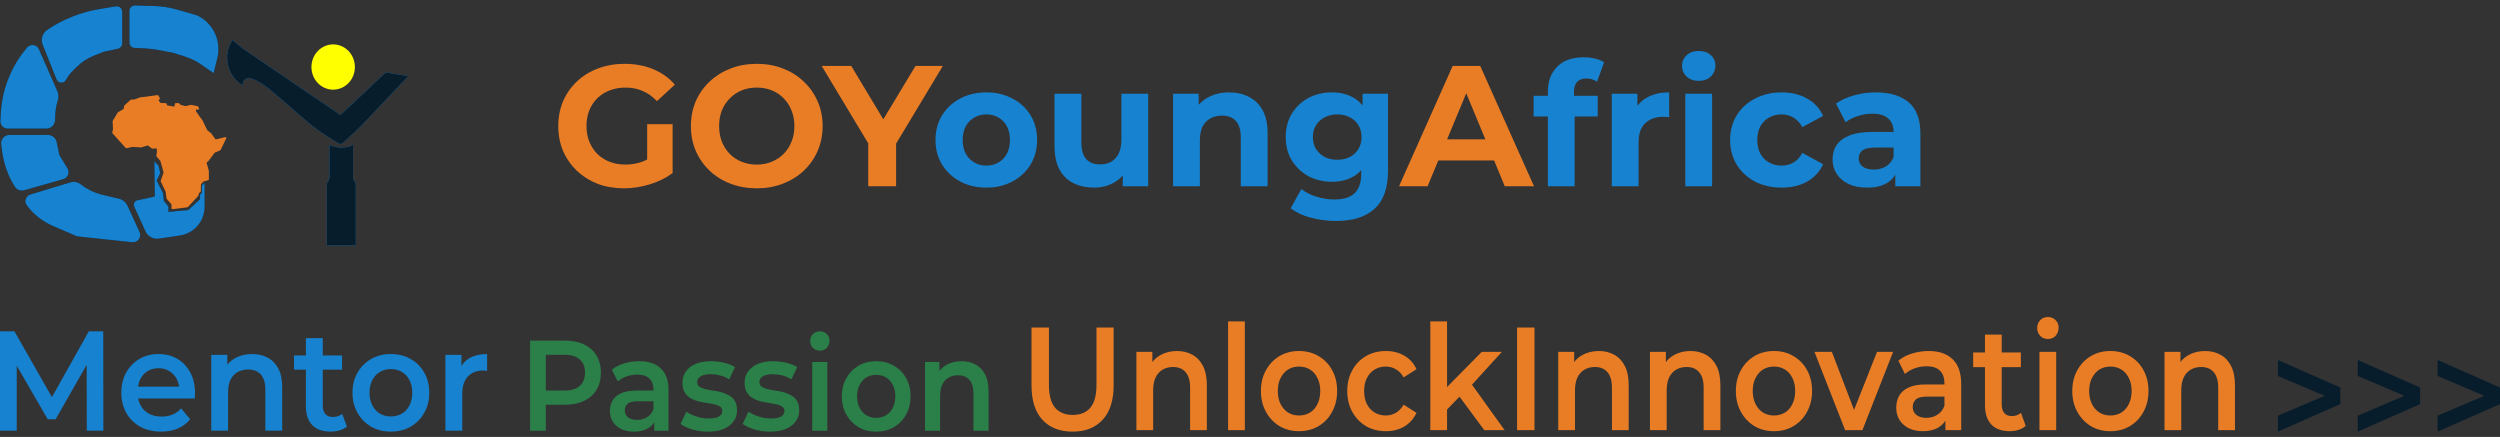 <svg width="349" height="61" viewBox="0 0 349 61" fill="none" xmlns="http://www.w3.org/2000/svg">
<rect x="0" y="0" width="349" height="61" fill="#333333" stroke="none"/>
<path d="M31.567 19.181C31.536 19.147 31.487 19.132 31.44 19.143L30.179 19.449C30.127 19.461 30.073 19.442 30.044 19.4L29.495 18.63C29.489 18.621 29.482 18.613 29.472 18.606L28.955 18.194C28.941 18.183 28.93 18.169 28.922 18.153L28.276 16.817C28.274 16.81 28.27 16.804 28.265 16.798L27.887 16.291C27.886 16.29 27.885 16.289 27.884 16.288L27.361 15.528C27.344 15.503 27.337 15.472 27.344 15.441L27.359 15.369C27.366 15.335 27.39 15.306 27.423 15.289C27.456 15.272 27.495 15.27 27.53 15.284L27.61 15.315C27.654 15.332 27.706 15.324 27.742 15.293C27.778 15.262 27.791 15.214 27.776 15.171L27.686 14.906C27.673 14.866 27.638 14.836 27.595 14.827L26.701 14.641C26.682 14.637 26.662 14.637 26.643 14.642L25.931 14.808C25.91 14.813 25.888 14.813 25.867 14.807L25.245 14.644C25.222 14.638 25.201 14.626 25.185 14.609L25.024 14.439C25.001 14.415 24.97 14.401 24.936 14.4L24.55 14.382C24.486 14.379 24.429 14.422 24.42 14.482L24.373 14.773C24.368 14.805 24.35 14.833 24.322 14.851C24.294 14.87 24.26 14.877 24.226 14.871L23.405 14.726C23.361 14.717 23.324 14.688 23.31 14.647L23.25 14.479C23.234 14.433 23.188 14.401 23.136 14.399L22.483 14.378C22.445 14.377 22.409 14.36 22.387 14.331L22.175 14.067C22.154 14.04 22.146 14.007 22.152 13.974C22.159 13.941 22.18 13.913 22.21 13.896L22.266 13.865C22.323 13.833 22.343 13.764 22.313 13.709L22.105 13.338C22.08 13.294 22.029 13.27 21.977 13.277L19.541 13.599C19.531 13.6 19.521 13.603 19.511 13.606L18.8 13.878C18.787 13.883 18.773 13.886 18.759 13.886L18.303 13.909C18.273 13.91 18.244 13.922 18.223 13.942L17.375 14.712C17.356 14.729 17.343 14.752 17.339 14.776L17.272 15.152C17.267 15.185 17.246 15.214 17.216 15.232L16.463 15.679C16.445 15.689 16.43 15.704 16.42 15.721L15.736 16.881C15.724 16.9 15.719 16.922 15.72 16.943L15.773 18.008C15.773 18.017 15.772 18.026 15.77 18.035L15.674 18.51C15.667 18.544 15.677 18.581 15.701 18.608L17.544 20.655C17.575 20.689 17.623 20.704 17.669 20.694L18.486 20.508C18.498 20.505 18.511 20.504 18.524 20.505L19.667 20.58C19.683 20.581 19.699 20.579 19.714 20.575L20.564 20.317C20.605 20.304 20.649 20.312 20.682 20.337L21.197 20.733C21.222 20.751 21.254 20.761 21.287 20.758L21.763 20.721C21.798 20.719 21.832 20.73 21.858 20.752C21.884 20.774 21.898 20.805 21.898 20.838V21.271C21.898 21.276 21.898 21.282 21.897 21.288L21.824 21.746C21.819 21.778 21.828 21.811 21.85 21.837L22.378 22.449C22.389 22.462 22.397 22.477 22.402 22.493L22.827 24.039C22.834 24.06 22.833 24.083 22.825 24.104L22.437 25.244C22.428 25.271 22.43 25.301 22.442 25.327L23.105 26.719C23.11 26.729 23.113 26.74 23.115 26.752L23.245 27.709C23.248 27.731 23.259 27.752 23.273 27.769L23.911 28.486C23.93 28.507 23.94 28.533 23.94 28.561V29.083C23.94 29.117 23.956 29.149 23.983 29.171C24.01 29.194 24.046 29.203 24.082 29.199L25.209 29.061L26.156 28.938C26.186 28.934 26.213 28.92 26.233 28.899L27.671 27.352C27.685 27.337 27.695 27.319 27.699 27.299L27.765 26.989C27.772 26.959 27.791 26.932 27.818 26.914L27.97 26.82C28.003 26.799 28.024 26.764 28.025 26.725L28.05 25.768C28.051 25.741 28.062 25.715 28.081 25.695L28.386 25.364C28.402 25.347 28.422 25.335 28.445 25.329L29.065 25.156C29.118 25.142 29.155 25.096 29.155 25.044V23.879C29.155 23.87 29.154 23.86 29.151 23.851L28.849 22.741C28.834 22.688 28.861 22.632 28.914 22.607L29.016 22.559C29.035 22.551 29.051 22.538 29.062 22.523L29.963 21.331C29.976 21.314 29.993 21.301 30.013 21.292L30.739 20.987C30.767 20.976 30.789 20.955 30.802 20.929L31.585 19.305C31.605 19.264 31.598 19.216 31.567 19.181Z" fill="#E97D26"/>
<path d="M0.108 15.864L0.055 16.888C0.025 17.466 0.486 17.952 1.065 17.952H6.464C7.15 17.952 7.703 17.392 7.695 16.706L7.694 16.601C7.683 15.716 7.812 14.836 8.075 13.991C8.206 13.57 8.181 13.116 8.003 12.713L5.432 6.87C5.141 6.208 4.257 6.078 3.788 6.628C1.577 9.218 0.284 12.464 0.108 15.864Z" fill="#081D2C"/>
<path d="M0.108 15.864L0.055 16.888C0.025 17.466 0.486 17.952 1.065 17.952H6.464C7.15 17.952 7.703 17.392 7.695 16.706L7.694 16.601C7.683 15.716 7.812 14.836 8.075 13.991C8.206 13.57 8.181 13.116 8.003 12.713L5.432 6.87C5.141 6.208 4.257 6.078 3.788 6.628C1.577 9.218 0.284 12.464 0.108 15.864Z" fill="#1782CF"/>
<path d="M7.387 31.543L10.743 32.992L18.455 33.814C19.235 33.897 19.808 33.1 19.482 32.388L17.801 28.722C17.574 28.226 17.131 27.863 16.601 27.737L14.332 27.2C13.216 26.936 12.171 26.433 11.267 25.727C10.859 25.409 10.322 25.308 9.826 25.459L4.237 27.154C3.59 27.35 3.335 28.128 3.741 28.669C4.685 29.928 5.942 30.919 7.387 31.543Z" fill="#081D2C"/>
<path d="M7.387 31.543L10.743 32.992L18.455 33.814C19.235 33.897 19.808 33.1 19.482 32.388L17.801 28.722C17.574 28.226 17.131 27.863 16.601 27.737L14.332 27.2C13.216 26.936 12.171 26.433 11.267 25.727C10.859 25.409 10.322 25.308 9.826 25.459L4.237 27.154C3.59 27.35 3.335 28.128 3.741 28.669C4.685 29.928 5.942 30.919 7.387 31.543Z" fill="#1782CF"/>
<path d="M28.563 28.877V27.936V25.535L28.184 25.914V26.925L27.931 27.178V27.81L26.288 29.326L23.508 29.579V28.821L22.876 28.062L22.749 26.925L21.865 25.219L22.37 24.145L22.117 23.134L21.549 22.502L21.612 27.431L19.337 27.936C18.863 27.936 18.548 28.425 18.744 28.857L20.305 32.29C20.63 33.005 21.388 33.421 22.166 33.31L23.508 33.118L25.119 32.876C27.099 32.579 28.563 30.879 28.563 28.877Z" fill="#081D2C"/>
<path d="M28.563 28.877V27.936V25.535L28.184 25.914V26.925L27.931 27.178V27.81L26.288 29.326L23.508 29.579V28.821L22.876 28.062L22.749 26.925L21.865 25.219L22.37 24.145L22.117 23.134L21.549 22.502L21.612 27.431L19.337 27.936C18.863 27.936 18.548 28.425 18.744 28.857L20.305 32.29C20.63 33.005 21.388 33.421 22.166 33.31L23.508 33.118L25.119 32.876C27.099 32.579 28.563 30.879 28.563 28.877Z" fill="#1782CF"/>
<path d="M16.181 0.888L13.982 1.248C11.347 1.678 8.835 2.667 6.614 4.147C5.927 4.606 5.654 5.483 5.961 6.251L7.895 11.085C8.123 11.655 8.911 11.701 9.204 11.162C9.47 10.672 9.808 10.225 10.207 9.835L10.766 9.291C11.418 8.655 12.188 8.151 13.031 7.807L14.408 7.245L16.465 6.797C16.814 6.721 17.062 6.412 17.062 6.056V1.636C17.062 1.169 16.643 0.813 16.181 0.888Z" fill="#081D2C"/>
<path d="M16.181 0.888L13.982 1.248C11.347 1.678 8.835 2.667 6.614 4.147C5.927 4.606 5.654 5.483 5.961 6.251L7.895 11.085C8.123 11.655 8.911 11.701 9.204 11.162C9.47 10.672 9.808 10.225 10.207 9.835L10.766 9.291C11.418 8.655 12.188 8.151 13.031 7.807L14.408 7.245L16.465 6.797C16.814 6.721 17.062 6.412 17.062 6.056V1.636C17.062 1.169 16.643 0.813 16.181 0.888Z" fill="#1782CF"/>
<path d="M18.073 5.936V1.525C18.073 1.097 18.426 0.754 18.853 0.767L21.576 0.845C22.607 0.875 23.63 1.033 24.622 1.316L27.251 2.067C27.451 2.125 27.644 2.205 27.826 2.306C29.867 3.448 30.898 5.812 30.344 8.085L29.827 10.21L27.956 8.924C27.353 8.51 26.693 8.184 25.997 7.959L24.266 7.398L22.666 7.079C21.67 6.88 20.66 6.761 19.644 6.724L18.804 6.693C18.396 6.678 18.073 6.344 18.073 5.936Z" fill="#081D2C"/>
<path d="M18.073 5.936V1.525C18.073 1.097 18.426 0.754 18.853 0.767L21.576 0.845C22.607 0.875 23.63 1.033 24.622 1.316L27.251 2.067C27.451 2.125 27.644 2.205 27.826 2.306C29.867 3.448 30.898 5.812 30.344 8.085L29.827 10.21L27.956 8.924C27.353 8.51 26.693 8.184 25.997 7.959L24.266 7.398L22.666 7.079C21.67 6.88 20.66 6.761 19.644 6.724L18.804 6.693C18.396 6.678 18.073 6.344 18.073 5.936Z" fill="#1782CF"/>
<path d="M0.167 20.142L0.291 21.105C0.516 22.858 1.117 24.541 2.054 26.04C2.334 26.489 2.878 26.699 3.388 26.555L8.836 25.011C9.478 24.829 9.771 24.087 9.426 23.516L8.278 21.617L7.916 19.847C7.796 19.259 7.278 18.836 6.678 18.836H1.317C0.618 18.836 0.079 19.45 0.167 20.142Z" fill="#081D2C"/>
<path d="M0.167 20.142L0.291 21.105C0.516 22.858 1.117 24.541 2.054 26.04C2.334 26.489 2.878 26.699 3.388 26.555L8.836 25.011C9.478 24.829 9.771 24.087 9.426 23.516L8.278 21.617L7.916 19.847C7.796 19.259 7.278 18.836 6.678 18.836H1.317C0.618 18.836 0.079 19.45 0.167 20.142Z" fill="#1782CF"/>
<path fill-rule="evenodd" clip-rule="evenodd" d="M32.481 5.566C32.986 6.07 33.536 6.526 34.126 6.928C33.536 6.526 32.986 6.07 32.481 5.566Z" fill="#081D2C"/>
<path fill-rule="evenodd" clip-rule="evenodd" d="M32.481 5.566C32.986 6.07 33.536 6.526 34.126 6.928C33.536 6.526 32.986 6.07 32.481 5.566Z" fill="#1782CF"/>
<path d="M53.84 10.116L47.521 16.056L34.126 6.928C33.536 6.526 32.986 6.07 32.481 5.566C31.04 7.694 31.681 10.596 33.885 11.919C33.885 11.919 33.619 8.924 38.618 13.292C40.869 15.26 42.258 16.451 43.104 17.167C43.935 17.87 44.823 18.494 45.744 19.072L47.255 20.02C47.449 20.142 47.701 20.118 47.868 19.962L50.302 17.699L57 10.621L53.84 10.116Z" fill="#1782CF"/>
<path d="M53.84 10.116L47.521 16.056L34.126 6.928C33.536 6.526 32.986 6.07 32.481 5.566C31.04 7.694 31.681 10.596 33.885 11.919C33.885 11.919 33.619 8.924 38.618 13.292C40.869 15.26 42.258 16.451 43.104 17.167C43.935 17.87 44.823 18.494 45.744 19.072L47.255 20.02C47.449 20.142 47.701 20.118 47.868 19.962L50.302 17.699L57 10.621L53.84 10.116Z" fill="#081D2C"/>
<path fill-rule="evenodd" clip-rule="evenodd" d="M46.004 24.713C46.004 24.918 45.938 25.118 45.815 25.282C45.938 25.118 46.004 24.918 46.004 24.713ZM46.109 20.273C47.125 20.725 48.288 20.708 49.291 20.227C48.288 20.708 47.125 20.725 46.109 20.273ZM49.48 25.282C49.357 25.118 49.291 24.918 49.291 24.713C49.291 24.918 49.357 25.118 49.48 25.282Z" fill="#081D2C"/>
<path fill-rule="evenodd" clip-rule="evenodd" d="M46.004 24.713C46.004 24.918 45.938 25.118 45.815 25.282C45.938 25.118 46.004 24.918 46.004 24.713ZM46.109 20.273C47.125 20.725 48.288 20.708 49.291 20.227C48.288 20.708 47.125 20.725 46.109 20.273ZM49.48 25.282C49.357 25.118 49.291 24.918 49.291 24.713C49.291 24.918 49.357 25.118 49.48 25.282Z" fill="#1782CF"/>
<path d="M45.625 34.255H49.67V25.851C49.67 25.646 49.603 25.446 49.48 25.282C49.357 25.118 49.291 24.918 49.291 24.713V20.227C48.288 20.708 47.125 20.725 46.109 20.273L46.004 20.227V24.713C46.004 24.918 45.938 25.118 45.815 25.282C45.692 25.446 45.625 25.646 45.625 25.851V34.255Z" fill="#1782CF"/>
<path d="M45.625 34.255H49.67V25.851C49.67 25.646 49.603 25.446 49.48 25.282C49.357 25.118 49.291 24.918 49.291 24.713V20.227C48.288 20.708 47.125 20.725 46.109 20.273L46.004 20.227V24.713C46.004 24.918 45.938 25.118 45.815 25.282C45.692 25.446 45.625 25.646 45.625 25.851V34.255Z" fill="#081D2C"/>
<ellipse cx="46.51" cy="9.357" rx="3.033" ry="3.16" fill="#FFFF00"/>
<path d="M87.104 26.288C85.776 26.288 84.552 26.08 83.432 25.664C82.328 25.232 81.36 24.624 80.528 23.84C79.712 23.056 79.072 22.136 78.608 21.08C78.16 20.024 77.936 18.864 77.936 17.6C77.936 16.336 78.16 15.176 78.608 14.12C79.072 13.064 79.72 12.144 80.552 11.36C81.384 10.576 82.36 9.976 83.48 9.56C84.6 9.128 85.832 8.912 87.176 8.912C88.664 8.912 90 9.16 91.184 9.656C92.384 10.152 93.392 10.872 94.208 11.816L91.712 14.12C91.104 13.48 90.44 13.008 89.72 12.704C89 12.384 88.216 12.224 87.368 12.224C86.552 12.224 85.808 12.352 85.136 12.608C84.464 12.864 83.88 13.232 83.384 13.712C82.904 14.192 82.528 14.76 82.256 15.416C82 16.072 81.872 16.8 81.872 17.6C81.872 18.384 82 19.104 82.256 19.76C82.528 20.416 82.904 20.992 83.384 21.488C83.88 21.968 84.456 22.336 85.112 22.592C85.784 22.848 86.52 22.976 87.32 22.976C88.088 22.976 88.832 22.856 89.552 22.616C90.288 22.36 91 21.936 91.688 21.344L93.896 24.152C92.984 24.84 91.92 25.368 90.704 25.736C89.504 26.104 88.304 26.288 87.104 26.288ZM90.344 23.648V17.336H93.896V24.152L90.344 23.648ZM105.668 26.288C104.34 26.288 103.108 26.072 101.972 25.64C100.852 25.208 99.876 24.6 99.044 23.816C98.228 23.032 97.588 22.112 97.124 21.056C96.676 20 96.452 18.848 96.452 17.6C96.452 16.352 96.676 15.2 97.124 14.144C97.588 13.088 98.236 12.168 99.068 11.384C99.9 10.6 100.876 9.992 101.996 9.56C103.116 9.128 104.332 8.912 105.644 8.912C106.972 8.912 108.188 9.128 109.292 9.56C110.412 9.992 111.38 10.6 112.196 11.384C113.028 12.168 113.676 13.088 114.14 14.144C114.604 15.184 114.836 16.336 114.836 17.6C114.836 18.848 114.604 20.008 114.14 21.08C113.676 22.136 113.028 23.056 112.196 23.84C111.38 24.608 110.412 25.208 109.292 25.64C108.188 26.072 106.98 26.288 105.668 26.288ZM105.644 22.976C106.396 22.976 107.084 22.848 107.708 22.592C108.348 22.336 108.908 21.968 109.388 21.488C109.868 21.008 110.236 20.44 110.492 19.784C110.764 19.128 110.9 18.4 110.9 17.6C110.9 16.8 110.764 16.072 110.492 15.416C110.236 14.76 109.868 14.192 109.388 13.712C108.924 13.232 108.372 12.864 107.732 12.608C107.092 12.352 106.396 12.224 105.644 12.224C104.892 12.224 104.196 12.352 103.556 12.608C102.932 12.864 102.38 13.232 101.9 13.712C101.42 14.192 101.044 14.76 100.772 15.416C100.516 16.072 100.388 16.8 100.388 17.6C100.388 18.384 100.516 19.112 100.772 19.784C101.044 20.44 101.412 21.008 101.876 21.488C102.356 21.968 102.916 22.336 103.556 22.592C104.196 22.848 104.892 22.976 105.644 22.976ZM121.207 26V19.136L122.095 21.488L114.703 9.2H118.831L124.495 18.632H122.119L127.807 9.2H131.623L124.231 21.488L125.095 19.136V26H121.207ZM195.307 26L202.795 9.2H206.635L214.147 26H210.067L203.923 11.168H205.459L199.291 26H195.307ZM199.051 22.4L200.083 19.448H208.723L209.779 22.4H199.051Z" fill="#E97D26"/>
<path d="M137.7 26.192C136.324 26.192 135.1 25.904 134.028 25.328C132.972 24.752 132.132 23.968 131.508 22.976C130.9 21.968 130.596 20.824 130.596 19.544C130.596 18.248 130.9 17.104 131.508 16.112C132.132 15.104 132.972 14.32 134.028 13.76C135.1 13.184 136.324 12.896 137.7 12.896C139.06 12.896 140.276 13.184 141.348 13.76C142.42 14.32 143.26 15.096 143.868 16.088C144.476 17.08 144.78 18.232 144.78 19.544C144.78 20.824 144.476 21.968 143.868 22.976C143.26 23.968 142.42 24.752 141.348 25.328C140.276 25.904 139.06 26.192 137.7 26.192ZM137.7 23.12C138.324 23.12 138.884 22.976 139.38 22.688C139.876 22.4 140.268 21.992 140.556 21.464C140.844 20.92 140.988 20.28 140.988 19.544C140.988 18.792 140.844 18.152 140.556 17.624C140.268 17.096 139.876 16.688 139.38 16.4C138.884 16.112 138.324 15.968 137.7 15.968C137.076 15.968 136.516 16.112 136.02 16.4C135.524 16.688 135.124 17.096 134.82 17.624C134.532 18.152 134.388 18.792 134.388 19.544C134.388 20.28 134.532 20.92 134.82 21.464C135.124 21.992 135.524 22.4 136.02 22.688C136.516 22.976 137.076 23.12 137.7 23.12ZM152.731 26.192C151.659 26.192 150.699 25.984 149.851 25.568C149.019 25.152 148.371 24.52 147.907 23.672C147.443 22.808 147.211 21.712 147.211 20.384V13.088H150.955V19.832C150.955 20.904 151.179 21.696 151.627 22.208C152.091 22.704 152.739 22.952 153.571 22.952C154.147 22.952 154.659 22.832 155.107 22.592C155.555 22.336 155.907 21.952 156.163 21.44C156.419 20.912 156.547 20.256 156.547 19.472V13.088H160.291V26H156.739V22.448L157.387 23.48C156.955 24.376 156.315 25.056 155.467 25.52C154.635 25.968 153.723 26.192 152.731 26.192ZM171.607 12.896C172.631 12.896 173.543 13.104 174.343 13.52C175.159 13.92 175.799 14.544 176.263 15.392C176.727 16.224 176.959 17.296 176.959 18.608V26H173.215V19.184C173.215 18.144 172.983 17.376 172.519 16.88C172.071 16.384 171.431 16.136 170.599 16.136C170.007 16.136 169.471 16.264 168.991 16.52C168.527 16.76 168.159 17.136 167.887 17.648C167.631 18.16 167.503 18.816 167.503 19.616V26H163.759V13.088H167.335V16.664L166.663 15.584C167.127 14.72 167.791 14.056 168.655 13.592C169.519 13.128 170.503 12.896 171.607 12.896ZM186.519 30.848C185.303 30.848 184.127 30.696 182.991 30.392C181.871 30.104 180.935 29.664 180.183 29.072L181.671 26.384C182.215 26.832 182.903 27.184 183.735 27.44C184.583 27.712 185.415 27.848 186.231 27.848C187.559 27.848 188.519 27.552 189.111 26.96C189.719 26.368 190.023 25.488 190.023 24.32V22.376L190.263 19.136L190.215 15.872V13.088H193.767V23.84C193.767 26.24 193.143 28.008 191.895 29.144C190.647 30.28 188.855 30.848 186.519 30.848ZM185.943 25.376C184.743 25.376 183.655 25.12 182.679 24.608C181.719 24.08 180.943 23.352 180.351 22.424C179.775 21.48 179.487 20.384 179.487 19.136C179.487 17.872 179.775 16.776 180.351 15.848C180.943 14.904 181.719 14.176 182.679 13.664C183.655 13.152 184.743 12.896 185.943 12.896C187.031 12.896 187.991 13.12 188.823 13.568C189.655 14 190.303 14.68 190.767 15.608C191.231 16.52 191.463 17.696 191.463 19.136C191.463 20.56 191.231 21.736 190.767 22.664C190.303 23.576 189.655 24.256 188.823 24.704C187.991 25.152 187.031 25.376 185.943 25.376ZM186.687 22.304C187.343 22.304 187.927 22.176 188.439 21.92C188.951 21.648 189.351 21.272 189.639 20.792C189.927 20.312 190.071 19.76 190.071 19.136C190.071 18.496 189.927 17.944 189.639 17.48C189.351 17 188.951 16.632 188.439 16.376C187.927 16.104 187.343 15.968 186.687 15.968C186.031 15.968 185.447 16.104 184.935 16.376C184.423 16.632 184.015 17 183.711 17.48C183.423 17.944 183.279 18.496 183.279 19.136C183.279 19.76 183.423 20.312 183.711 20.792C184.015 21.272 184.423 21.648 184.935 21.92C185.447 22.176 186.031 22.304 186.687 22.304ZM216.082 26V12.8C216.082 11.344 216.514 10.184 217.378 9.32C218.242 8.44 219.474 8 221.074 8C221.618 8 222.138 8.056 222.634 8.168C223.146 8.28 223.578 8.456 223.93 8.696L222.946 11.408C222.738 11.264 222.506 11.152 222.25 11.072C221.994 10.992 221.722 10.952 221.434 10.952C220.89 10.952 220.466 11.112 220.162 11.432C219.874 11.736 219.73 12.2 219.73 12.824V14.024L219.826 15.632V26H216.082ZM214.09 16.256V13.376H223.042V16.256H214.09ZM225.001 26V13.088H228.577V16.736L228.073 15.68C228.457 14.768 229.073 14.08 229.921 13.616C230.769 13.136 231.801 12.896 233.017 12.896V16.352C232.857 16.336 232.713 16.328 232.585 16.328C232.457 16.312 232.321 16.304 232.177 16.304C231.153 16.304 230.321 16.6 229.681 17.192C229.057 17.768 228.745 18.672 228.745 19.904V26H225.001ZM235.267 26V13.088H239.011V26H235.267ZM237.139 11.288C236.451 11.288 235.891 11.088 235.459 10.688C235.027 10.288 234.811 9.792 234.811 9.2C234.811 8.608 235.027 8.112 235.459 7.712C235.891 7.312 236.451 7.112 237.139 7.112C237.827 7.112 238.387 7.304 238.819 7.688C239.251 8.056 239.467 8.536 239.467 9.128C239.467 9.752 239.251 10.272 238.819 10.688C238.403 11.088 237.843 11.288 237.139 11.288ZM248.726 26.192C247.334 26.192 246.094 25.912 245.006 25.352C243.918 24.776 243.062 23.984 242.438 22.976C241.83 21.968 241.526 20.824 241.526 19.544C241.526 18.248 241.83 17.104 242.438 16.112C243.062 15.104 243.918 14.32 245.006 13.76C246.094 13.184 247.334 12.896 248.726 12.896C250.086 12.896 251.27 13.184 252.278 13.76C253.286 14.32 254.03 15.128 254.51 16.184L251.606 17.744C251.27 17.136 250.846 16.688 250.334 16.4C249.838 16.112 249.294 15.968 248.702 15.968C248.062 15.968 247.486 16.112 246.974 16.4C246.462 16.688 246.054 17.096 245.75 17.624C245.462 18.152 245.318 18.792 245.318 19.544C245.318 20.296 245.462 20.936 245.75 21.464C246.054 21.992 246.462 22.4 246.974 22.688C247.486 22.976 248.062 23.12 248.702 23.12C249.294 23.12 249.838 22.984 250.334 22.712C250.846 22.424 251.27 21.968 251.606 21.344L254.51 22.928C254.03 23.968 253.286 24.776 252.278 25.352C251.27 25.912 250.086 26.192 248.726 26.192ZM264.586 26V23.48L264.346 22.928V18.416C264.346 17.616 264.098 16.992 263.602 16.544C263.122 16.096 262.378 15.872 261.37 15.872C260.682 15.872 260.002 15.984 259.33 16.208C258.674 16.416 258.114 16.704 257.65 17.072L256.306 14.456C257.01 13.96 257.858 13.576 258.85 13.304C259.842 13.032 260.85 12.896 261.874 12.896C263.842 12.896 265.37 13.36 266.458 14.288C267.546 15.216 268.09 16.664 268.09 18.632V26H264.586ZM260.65 26.192C259.642 26.192 258.778 26.024 258.058 25.688C257.338 25.336 256.786 24.864 256.402 24.272C256.018 23.68 255.826 23.016 255.826 22.28C255.826 21.512 256.01 20.84 256.378 20.264C256.762 19.688 257.362 19.24 258.178 18.92C258.994 18.584 260.058 18.416 261.37 18.416H264.802V20.6H261.778C260.898 20.6 260.29 20.744 259.954 21.032C259.634 21.32 259.474 21.68 259.474 22.112C259.474 22.592 259.658 22.976 260.026 23.264C260.41 23.536 260.93 23.672 261.586 23.672C262.21 23.672 262.77 23.528 263.266 23.24C263.762 22.936 264.122 22.496 264.346 21.92L264.922 23.648C264.65 24.48 264.154 25.112 263.434 25.544C262.714 25.976 261.786 26.192 260.65 26.192Z" fill="#1782CF"/>
<path d="M0 60.117V46.255H2.016L7.781 56.374H6.726L12.396 46.255H14.412L14.431 60.117H12.114L12.095 50.077H12.585L7.762 58.533H6.669L1.771 50.077H2.336V60.117H0ZM22.495 60.255C21.378 60.255 20.398 60.025 19.557 59.562C18.728 59.087 18.081 58.441 17.616 57.622C17.164 56.803 16.938 55.872 16.938 54.83C16.938 53.773 17.158 52.843 17.597 52.038C18.049 51.219 18.665 50.579 19.444 50.117C20.235 49.654 21.133 49.424 22.137 49.424C23.117 49.424 23.99 49.648 24.756 50.097C25.522 50.545 26.125 51.179 26.565 51.998C27.004 52.817 27.224 53.78 27.224 54.889C27.224 54.995 27.218 55.114 27.205 55.245C27.205 55.377 27.199 55.503 27.186 55.622H18.803V53.978H25.943L25.02 54.493C25.032 53.886 24.913 53.351 24.662 52.889C24.411 52.427 24.065 52.064 23.626 51.8C23.199 51.536 22.703 51.404 22.137 51.404C21.56 51.404 21.051 51.536 20.612 51.8C20.184 52.064 19.845 52.434 19.594 52.909C19.356 53.371 19.236 53.919 19.236 54.552V54.948C19.236 55.582 19.374 56.144 19.651 56.632C19.927 57.12 20.316 57.496 20.819 57.76C21.321 58.025 21.899 58.156 22.552 58.156C23.117 58.156 23.626 58.064 24.078 57.879C24.53 57.694 24.932 57.404 25.284 57.008L26.546 58.533C26.094 59.087 25.522 59.516 24.831 59.82C24.153 60.11 23.375 60.255 22.495 60.255ZM35.194 49.424C35.998 49.424 36.714 49.589 37.342 49.919C37.983 50.248 38.485 50.757 38.849 51.444C39.213 52.117 39.395 52.988 39.395 54.057V60.117H37.041V54.374C37.041 53.437 36.827 52.738 36.4 52.275C35.986 51.813 35.402 51.582 34.648 51.582C34.095 51.582 33.606 51.701 33.179 51.938C32.752 52.176 32.419 52.533 32.18 53.008C31.954 53.47 31.841 54.057 31.841 54.77V60.117H29.486V49.542H31.728V52.394L31.332 51.523C31.684 50.849 32.193 50.335 32.858 49.978C33.537 49.609 34.315 49.424 35.194 49.424ZM46.169 60.255C45.064 60.255 44.21 59.958 43.607 59.364C43.005 58.757 42.703 57.866 42.703 56.691V47.206H45.058V56.632C45.058 57.134 45.177 57.523 45.416 57.8C45.667 58.077 46.013 58.216 46.452 58.216C46.98 58.216 47.419 58.07 47.771 57.78L48.43 59.542C48.154 59.78 47.815 59.958 47.413 60.077C47.011 60.196 46.596 60.255 46.169 60.255ZM41.045 51.602V49.622H47.752V51.602H41.045ZM54.558 60.255C53.528 60.255 52.611 60.025 51.807 59.562C51.003 59.087 50.369 58.441 49.904 57.622C49.44 56.803 49.207 55.872 49.207 54.83C49.207 53.773 49.44 52.843 49.904 52.038C50.369 51.219 51.003 50.579 51.807 50.117C52.611 49.654 53.528 49.424 54.558 49.424C55.6 49.424 56.523 49.654 57.327 50.117C58.143 50.579 58.777 51.213 59.229 52.018C59.695 52.823 59.926 53.76 59.926 54.83C59.926 55.872 59.695 56.803 59.229 57.622C58.777 58.441 58.143 59.087 57.327 59.562C56.523 60.025 55.6 60.255 54.558 60.255ZM54.558 58.137C55.135 58.137 55.65 58.005 56.102 57.74C56.554 57.476 56.907 57.094 57.157 56.592C57.421 56.09 57.553 55.503 57.553 54.83C57.553 54.144 57.421 53.555 57.157 53.067C56.907 52.565 56.554 52.183 56.102 51.919C55.65 51.654 55.142 51.523 54.577 51.523C53.999 51.523 53.484 51.654 53.032 51.919C52.592 52.183 52.24 52.565 51.977 53.067C51.713 53.555 51.581 54.144 51.581 54.83C51.581 55.503 51.713 56.09 51.977 56.592C52.24 57.094 52.592 57.476 53.032 57.74C53.484 58.005 53.992 58.137 54.558 58.137ZM62.179 60.117V49.542H64.421V52.453L64.157 51.602C64.458 50.889 64.929 50.347 65.57 49.978C66.222 49.609 67.033 49.424 68 49.424V51.78C67.899 51.753 67.805 51.74 67.717 51.74C67.63 51.728 67.541 51.721 67.454 51.721C66.562 51.721 65.852 51.998 65.325 52.552C64.797 53.094 64.534 53.906 64.534 54.988V60.117H62.179Z" fill="#1782CF"/>
<path d="M74 60.13V47.549H78.857C79.902 47.549 80.796 47.729 81.538 48.089C82.291 48.448 82.87 48.963 83.275 49.634C83.679 50.305 83.882 51.102 83.882 52.024C83.882 52.947 83.679 53.744 83.275 54.414C82.87 55.086 82.291 55.601 81.538 55.96C80.796 56.32 79.902 56.499 78.857 56.499H75.214L76.192 55.403V60.13H74ZM76.192 55.655L75.214 54.522H78.755C79.722 54.522 80.447 54.307 80.931 53.875C81.425 53.432 81.673 52.815 81.673 52.024C81.673 51.222 81.425 50.605 80.931 50.173C80.447 49.742 79.722 49.526 78.755 49.526H75.214L76.192 48.376V55.655ZM91.334 60.13V58.189L91.216 57.775V54.379C91.216 53.72 91.031 53.21 90.66 52.851C90.289 52.48 89.727 52.294 88.974 52.294C88.468 52.294 87.967 52.378 87.473 52.545C86.989 52.713 86.579 52.947 86.242 53.246L85.415 51.611C85.899 51.216 86.472 50.922 87.135 50.73C87.81 50.527 88.507 50.425 89.226 50.425C90.531 50.425 91.537 50.76 92.245 51.431C92.964 52.09 93.324 53.115 93.324 54.504V60.13H91.334ZM88.501 60.255C87.827 60.255 87.237 60.136 86.731 59.896C86.225 59.644 85.831 59.303 85.55 58.871C85.28 58.428 85.145 57.931 85.145 57.38C85.145 56.841 85.264 56.355 85.5 55.924C85.747 55.493 86.146 55.151 86.697 54.9C87.248 54.648 87.978 54.522 88.889 54.522H91.503V56.014H89.041C88.321 56.014 87.838 56.14 87.591 56.391C87.343 56.631 87.22 56.931 87.22 57.29C87.22 57.697 87.371 58.021 87.675 58.261C87.978 58.5 88.4 58.62 88.94 58.62C89.457 58.62 89.918 58.494 90.323 58.242C90.739 57.991 91.036 57.62 91.216 57.128L91.57 58.476C91.368 59.039 91.003 59.477 90.474 59.788C89.957 60.1 89.299 60.255 88.501 60.255ZM98.811 60.255C98.058 60.255 97.333 60.154 96.636 59.95C95.95 59.734 95.405 59.477 95 59.177L95.81 57.47C96.214 57.745 96.698 57.973 97.26 58.153C97.822 58.332 98.384 58.422 98.946 58.422C99.609 58.422 100.087 58.326 100.379 58.135C100.683 57.943 100.835 57.685 100.835 57.362C100.835 57.098 100.734 56.901 100.531 56.769C100.329 56.625 100.065 56.517 99.739 56.445C99.413 56.373 99.047 56.308 98.643 56.248C98.249 56.188 97.85 56.11 97.445 56.014C97.052 55.906 96.692 55.756 96.366 55.565C96.04 55.361 95.776 55.092 95.573 54.756C95.371 54.42 95.27 53.977 95.27 53.426C95.27 52.815 95.433 52.288 95.759 51.845C96.085 51.389 96.54 51.042 97.125 50.802C97.721 50.551 98.423 50.425 99.233 50.425C99.84 50.425 100.453 50.497 101.071 50.641C101.689 50.784 102.201 50.988 102.605 51.252L101.796 52.959C101.369 52.683 100.936 52.498 100.497 52.402C100.07 52.294 99.643 52.24 99.216 52.24C98.575 52.24 98.097 52.342 97.782 52.545C97.479 52.749 97.327 53.007 97.327 53.318C97.327 53.606 97.428 53.822 97.631 53.965C97.833 54.109 98.097 54.223 98.423 54.307C98.749 54.391 99.109 54.462 99.503 54.522C99.907 54.57 100.306 54.648 100.7 54.756C101.093 54.864 101.453 55.014 101.779 55.205C102.116 55.385 102.386 55.643 102.588 55.978C102.791 56.314 102.892 56.751 102.892 57.29C102.892 57.889 102.723 58.41 102.386 58.854C102.06 59.297 101.594 59.644 100.987 59.896C100.379 60.136 99.654 60.255 98.811 60.255ZM107.49 60.255C106.737 60.255 106.012 60.154 105.315 59.95C104.629 59.734 104.084 59.477 103.679 59.177L104.488 57.47C104.893 57.745 105.377 57.973 105.939 58.153C106.501 58.332 107.063 58.422 107.625 58.422C108.288 58.422 108.766 58.326 109.058 58.135C109.362 57.943 109.514 57.685 109.514 57.362C109.514 57.098 109.412 56.901 109.21 56.769C109.008 56.625 108.744 56.517 108.417 56.445C108.091 56.373 107.726 56.308 107.321 56.248C106.928 56.188 106.529 56.11 106.124 56.014C105.731 55.906 105.371 55.756 105.045 55.565C104.719 55.361 104.455 55.092 104.252 54.756C104.05 54.42 103.949 53.977 103.949 53.426C103.949 52.815 104.112 52.288 104.438 51.845C104.764 51.389 105.219 51.042 105.804 50.802C106.4 50.551 107.102 50.425 107.912 50.425C108.519 50.425 109.131 50.497 109.75 50.641C110.368 50.784 110.88 50.988 111.284 51.252L110.475 52.959C110.048 52.683 109.615 52.498 109.176 52.402C108.749 52.294 108.322 52.24 107.895 52.24C107.254 52.24 106.776 52.342 106.461 52.545C106.158 52.749 106.006 53.007 106.006 53.318C106.006 53.606 106.107 53.822 106.31 53.965C106.512 54.109 106.776 54.223 107.102 54.307C107.428 54.391 107.788 54.462 108.181 54.522C108.586 54.57 108.985 54.648 109.379 54.756C109.772 54.864 110.132 55.014 110.458 55.205C110.795 55.385 111.065 55.643 111.267 55.978C111.47 56.314 111.571 56.751 111.571 57.29C111.571 57.889 111.402 58.41 111.065 58.854C110.739 59.297 110.272 59.644 109.665 59.896C109.058 60.136 108.333 60.255 107.49 60.255ZM113.386 60.13V50.533H115.494V60.13H113.386ZM114.449 48.951C114.055 48.951 113.729 48.819 113.471 48.556C113.223 48.292 113.1 47.975 113.1 47.603C113.1 47.22 113.223 46.902 113.471 46.651C113.729 46.387 114.055 46.255 114.449 46.255C114.842 46.255 115.163 46.381 115.41 46.633C115.669 46.872 115.798 47.178 115.798 47.549C115.798 47.945 115.674 48.28 115.427 48.556C115.18 48.819 114.854 48.951 114.449 48.951ZM122.308 60.255C121.386 60.255 120.565 60.046 119.846 59.626C119.126 59.195 118.559 58.608 118.143 57.865C117.727 57.122 117.519 56.278 117.519 55.331C117.519 54.373 117.727 53.528 118.143 52.797C118.559 52.054 119.126 51.473 119.846 51.054C120.565 50.635 121.386 50.425 122.308 50.425C123.241 50.425 124.067 50.635 124.787 51.054C125.518 51.473 126.085 52.048 126.49 52.779C126.906 53.51 127.114 54.361 127.114 55.331C127.114 56.278 126.906 57.122 126.49 57.865C126.085 58.608 125.518 59.195 124.787 59.626C124.067 60.046 123.241 60.255 122.308 60.255ZM122.308 58.332C122.825 58.332 123.286 58.213 123.691 57.973C124.095 57.733 124.41 57.386 124.635 56.931C124.871 56.475 124.989 55.942 124.989 55.331C124.989 54.708 124.871 54.175 124.635 53.732C124.41 53.276 124.095 52.929 123.691 52.689C123.286 52.45 122.831 52.33 122.325 52.33C121.808 52.33 121.347 52.45 120.942 52.689C120.549 52.929 120.234 53.276 119.998 53.732C119.762 54.175 119.644 54.708 119.644 55.331C119.644 55.942 119.762 56.475 119.998 56.931C120.234 57.386 120.549 57.733 120.942 57.973C121.347 58.213 121.802 58.332 122.308 58.332ZM134.24 50.425C134.959 50.425 135.6 50.575 136.162 50.874C136.735 51.174 137.185 51.635 137.511 52.258C137.837 52.869 138 53.66 138 54.63V60.13H135.892V54.918C135.892 54.067 135.701 53.432 135.319 53.013C134.948 52.593 134.425 52.384 133.75 52.384C133.256 52.384 132.817 52.492 132.435 52.707C132.053 52.923 131.755 53.246 131.541 53.678C131.339 54.097 131.238 54.63 131.238 55.277V60.13H129.13V50.533H131.137V53.121L130.783 52.33C131.097 51.719 131.553 51.252 132.149 50.928C132.756 50.593 133.453 50.425 134.24 50.425Z" fill="#2B8049"/>
<path d="M149.74 60.255C147.945 60.255 146.536 59.703 145.515 58.598C144.505 57.493 144 55.897 144 53.81V45.728H146.431V53.708C146.431 55.181 146.718 56.252 147.291 56.92C147.877 57.588 148.7 57.923 149.759 57.923C150.818 57.923 151.635 57.588 152.208 56.92C152.782 56.252 153.069 55.181 153.069 53.708V45.728H155.462V53.81C155.462 55.897 154.951 57.493 153.929 58.598C152.919 59.703 151.523 60.255 149.74 60.255ZM164.307 49.002C165.106 49.002 165.816 49.173 166.439 49.514C167.074 49.854 167.574 50.38 167.935 51.089C168.296 51.785 168.477 52.685 168.477 53.79V60.051H166.14V54.117C166.14 53.148 165.928 52.426 165.504 51.949C165.092 51.471 164.513 51.232 163.765 51.232C163.217 51.232 162.731 51.355 162.306 51.601C161.883 51.846 161.553 52.215 161.315 52.706C161.091 53.183 160.979 53.79 160.979 54.526V60.051H158.642V49.125H160.867V52.071L160.474 51.171C160.824 50.475 161.329 49.943 161.989 49.575C162.662 49.194 163.435 49.002 164.307 49.002ZM171.442 60.051V44.869H173.78V60.051H171.442ZM181.335 60.194C180.313 60.194 179.402 59.956 178.605 59.478C177.807 58.987 177.177 58.319 176.716 57.473C176.255 56.627 176.024 55.665 176.024 54.588C176.024 53.496 176.255 52.535 176.716 51.703C177.177 50.857 177.807 50.196 178.605 49.718C179.402 49.24 180.313 49.002 181.335 49.002C182.37 49.002 183.286 49.24 184.083 49.718C184.894 50.196 185.523 50.851 185.972 51.682C186.433 52.514 186.664 53.483 186.664 54.588C186.664 55.665 186.433 56.627 185.972 57.473C185.523 58.319 184.894 58.987 184.083 59.478C183.286 59.956 182.37 60.194 181.335 60.194ZM181.335 58.005C181.908 58.005 182.419 57.869 182.868 57.596C183.317 57.322 183.665 56.928 183.915 56.409C184.177 55.89 184.308 55.283 184.308 54.588C184.308 53.879 184.177 53.271 183.915 52.767C183.665 52.248 183.317 51.853 182.868 51.58C182.419 51.307 181.914 51.171 181.353 51.171C180.78 51.171 180.269 51.307 179.82 51.58C179.383 51.853 179.035 52.248 178.773 52.767C178.511 53.271 178.38 53.879 178.38 54.588C178.38 55.283 178.511 55.89 178.773 56.409C179.035 56.928 179.383 57.322 179.82 57.596C180.269 57.869 180.774 58.005 181.335 58.005ZM193.48 60.194C192.433 60.194 191.498 59.956 190.675 59.478C189.865 58.987 189.229 58.319 188.768 57.473C188.306 56.627 188.076 55.665 188.076 54.588C188.076 53.496 188.306 52.535 188.768 51.703C189.229 50.857 189.865 50.196 190.675 49.718C191.498 49.24 192.433 49.002 193.48 49.002C194.452 49.002 195.306 49.22 196.042 49.657C196.79 50.079 197.356 50.708 197.743 51.539L195.948 52.685C195.649 52.166 195.281 51.785 194.845 51.539C194.42 51.294 193.96 51.171 193.461 51.171C192.887 51.171 192.37 51.307 191.909 51.58C191.447 51.853 191.087 52.248 190.825 52.767C190.563 53.271 190.432 53.879 190.432 54.588C190.432 55.297 190.563 55.911 190.825 56.429C191.087 56.934 191.447 57.322 191.909 57.596C192.37 57.869 192.887 58.005 193.461 58.005C193.96 58.005 194.42 57.882 194.845 57.636C195.281 57.391 195.649 57.009 195.948 56.491L197.743 57.636C197.356 58.455 196.79 59.089 196.042 59.539C195.306 59.976 194.452 60.194 193.48 60.194ZM201.579 57.616L201.635 54.404L206.852 49.125H209.657L205.225 53.995L203.991 55.12L201.579 57.616ZM199.672 60.051V44.869H202.009V60.051H199.672ZM207.207 60.051L203.561 55.12L205.038 53.074L210.049 60.051H207.207ZM211.784 60.051V45.728H214.214V60.051H211.784ZM223.196 49.002C223.993 49.002 224.704 49.173 225.328 49.514C225.963 49.854 226.462 50.38 226.823 51.089C227.184 51.785 227.366 52.685 227.366 53.79V60.051H225.028V54.117C225.028 53.148 224.816 52.426 224.393 51.949C223.981 51.471 223.402 51.232 222.654 51.232C222.105 51.232 221.619 51.355 221.195 51.601C220.771 51.846 220.441 52.215 220.204 52.706C219.98 53.183 219.868 53.79 219.868 54.526V60.051H217.53V49.125H219.756V52.071L219.363 51.171C219.712 50.475 220.216 49.943 220.877 49.575C221.551 49.194 222.323 49.002 223.196 49.002ZM235.996 49.002C236.793 49.002 237.504 49.173 238.127 49.514C238.763 49.854 239.261 50.38 239.623 51.089C239.985 51.785 240.165 52.685 240.165 53.79V60.051H237.828V54.117C237.828 53.148 237.616 52.426 237.192 51.949C236.781 51.471 236.201 51.232 235.454 51.232C234.905 51.232 234.419 51.355 233.995 51.601C233.572 51.846 233.241 52.215 233.004 52.706C232.78 53.183 232.668 53.79 232.668 54.526V60.051H230.33V49.125H232.555V52.071L232.163 51.171C232.511 50.475 233.016 49.943 233.677 49.575C234.35 49.194 235.124 49.002 235.996 49.002ZM247.636 60.194C246.614 60.194 245.704 59.956 244.906 59.478C244.109 58.987 243.479 58.319 243.018 57.473C242.557 56.627 242.326 55.665 242.326 54.588C242.326 53.496 242.557 52.535 243.018 51.703C243.479 50.857 244.109 50.196 244.906 49.718C245.704 49.24 246.614 49.002 247.636 49.002C248.671 49.002 249.587 49.24 250.385 49.718C251.196 50.196 251.825 50.851 252.273 51.682C252.734 52.514 252.965 53.483 252.965 54.588C252.965 55.665 252.734 56.627 252.273 57.473C251.825 58.319 251.196 58.987 250.385 59.478C249.587 59.956 248.671 60.194 247.636 60.194ZM247.636 58.005C248.209 58.005 248.721 57.869 249.17 57.596C249.618 57.322 249.967 56.928 250.217 56.409C250.478 55.89 250.609 55.283 250.609 54.588C250.609 53.879 250.478 53.271 250.217 52.767C249.967 52.248 249.618 51.853 249.17 51.58C248.721 51.307 248.216 51.171 247.655 51.171C247.082 51.171 246.571 51.307 246.122 51.58C245.685 51.853 245.336 52.248 245.075 52.767C244.813 53.271 244.682 53.879 244.682 54.588C244.682 55.283 244.813 55.89 245.075 56.409C245.336 56.928 245.685 57.322 246.122 57.596C246.571 57.869 247.075 58.005 247.636 58.005ZM257.582 60.051L253.3 49.125H255.731L259.414 58.762H258.218L262.032 49.125H264.276L259.994 60.051H257.582ZM271.577 60.051V57.841L271.447 57.37V53.504C271.447 52.754 271.241 52.173 270.83 51.764C270.418 51.342 269.795 51.13 268.96 51.13C268.399 51.13 267.844 51.225 267.296 51.416C266.76 51.608 266.305 51.874 265.931 52.214L265.014 50.353C265.55 49.902 266.186 49.568 266.922 49.35C267.67 49.118 268.443 49.002 269.24 49.002C270.686 49.002 271.802 49.384 272.587 50.148C273.385 50.898 273.784 52.064 273.784 53.647V60.051H271.577ZM268.436 60.194C267.688 60.194 267.034 60.058 266.473 59.785C265.912 59.498 265.475 59.11 265.164 58.619C264.865 58.114 264.715 57.547 264.715 56.92C264.715 56.306 264.846 55.754 265.108 55.263C265.382 54.772 265.825 54.383 266.435 54.097C267.046 53.81 267.857 53.667 268.866 53.667H271.764V55.365H269.034C268.237 55.365 267.7 55.509 267.426 55.795C267.153 56.068 267.015 56.409 267.015 56.818C267.015 57.282 267.183 57.65 267.52 57.923C267.857 58.196 268.324 58.332 268.922 58.332C269.495 58.332 270.007 58.189 270.456 57.902C270.916 57.616 271.247 57.194 271.447 56.634L271.839 58.168C271.615 58.81 271.21 59.307 270.624 59.662C270.051 60.017 269.321 60.194 268.436 60.194ZM280.541 60.194C279.445 60.194 278.597 59.887 277.998 59.273C277.4 58.646 277.101 57.725 277.101 56.511V46.711H279.438V56.45C279.438 56.968 279.557 57.37 279.793 57.657C280.043 57.943 280.386 58.087 280.822 58.087C281.345 58.087 281.782 57.936 282.131 57.636L282.785 59.457C282.511 59.703 282.175 59.887 281.775 60.01C281.377 60.133 280.966 60.194 280.541 60.194ZM275.455 51.253V49.207H282.112V51.253H275.455ZM284.708 60.051V49.125H287.045V60.051H284.708ZM285.886 47.324C285.45 47.324 285.089 47.174 284.802 46.874C284.528 46.575 284.39 46.212 284.39 45.79C284.39 45.353 284.528 44.992 284.802 44.706C285.089 44.406 285.45 44.255 285.886 44.255C286.323 44.255 286.678 44.399 286.952 44.685C287.239 44.958 287.382 45.306 287.382 45.728C287.382 46.179 287.245 46.56 286.971 46.874C286.697 47.174 286.335 47.324 285.886 47.324ZM294.6 60.194C293.579 60.194 292.669 59.956 291.871 59.478C291.073 58.987 290.444 58.319 289.982 57.473C289.521 56.627 289.29 55.665 289.29 54.588C289.29 53.496 289.521 52.535 289.982 51.703C290.444 50.857 291.073 50.196 291.871 49.718C292.669 49.24 293.579 49.002 294.6 49.002C295.635 49.002 296.552 49.24 297.349 49.718C298.16 50.196 298.789 50.851 299.238 51.682C299.699 52.514 299.929 53.483 299.929 54.588C299.929 55.665 299.699 56.627 299.238 57.473C298.789 58.319 298.16 58.987 297.349 59.478C296.552 59.956 295.635 60.194 294.6 60.194ZM294.6 58.005C295.174 58.005 295.685 57.869 296.134 57.596C296.582 57.322 296.932 56.928 297.181 56.409C297.443 55.89 297.573 55.283 297.573 54.588C297.573 53.879 297.443 53.271 297.181 52.767C296.932 52.248 296.582 51.853 296.134 51.58C295.685 51.307 295.18 51.171 294.619 51.171C294.046 51.171 293.535 51.307 293.086 51.58C292.65 51.853 292.301 52.248 292.039 52.767C291.777 53.271 291.646 53.879 291.646 54.588C291.646 55.283 291.777 55.89 292.039 56.409C292.301 56.928 292.65 57.322 293.086 57.596C293.535 57.869 294.04 58.005 294.6 58.005ZM307.83 49.002C308.628 49.002 309.338 49.173 309.962 49.514C310.598 49.854 311.096 50.38 311.458 51.089C311.82 51.785 312 52.685 312 53.79V60.051H309.663V54.117C309.663 53.148 309.451 52.426 309.027 51.949C308.616 51.471 308.036 51.232 307.288 51.232C306.739 51.232 306.253 51.355 305.83 51.601C305.406 51.846 305.075 52.215 304.839 52.706C304.614 53.183 304.502 53.79 304.502 54.526V60.051H302.165V49.125H304.39V52.071L303.997 51.171C304.346 50.475 304.851 49.943 305.512 49.575C306.185 49.194 306.958 49.002 307.83 49.002Z" fill="#E97D26"/>
<path d="M318 60.255V58.024L325.973 54.633V55.878L318 52.487V50.255L326.71 54.097V56.414L318 60.255ZM329.145 60.255V58.024L337.118 54.633V55.878L329.145 52.487V50.255L337.855 54.097V56.414L329.145 60.255ZM340.29 60.255V58.024L348.263 54.633V55.878L340.29 52.487V50.255L349 54.097V56.414L340.29 60.255Z" fill="#081D2C"/>
</svg>
